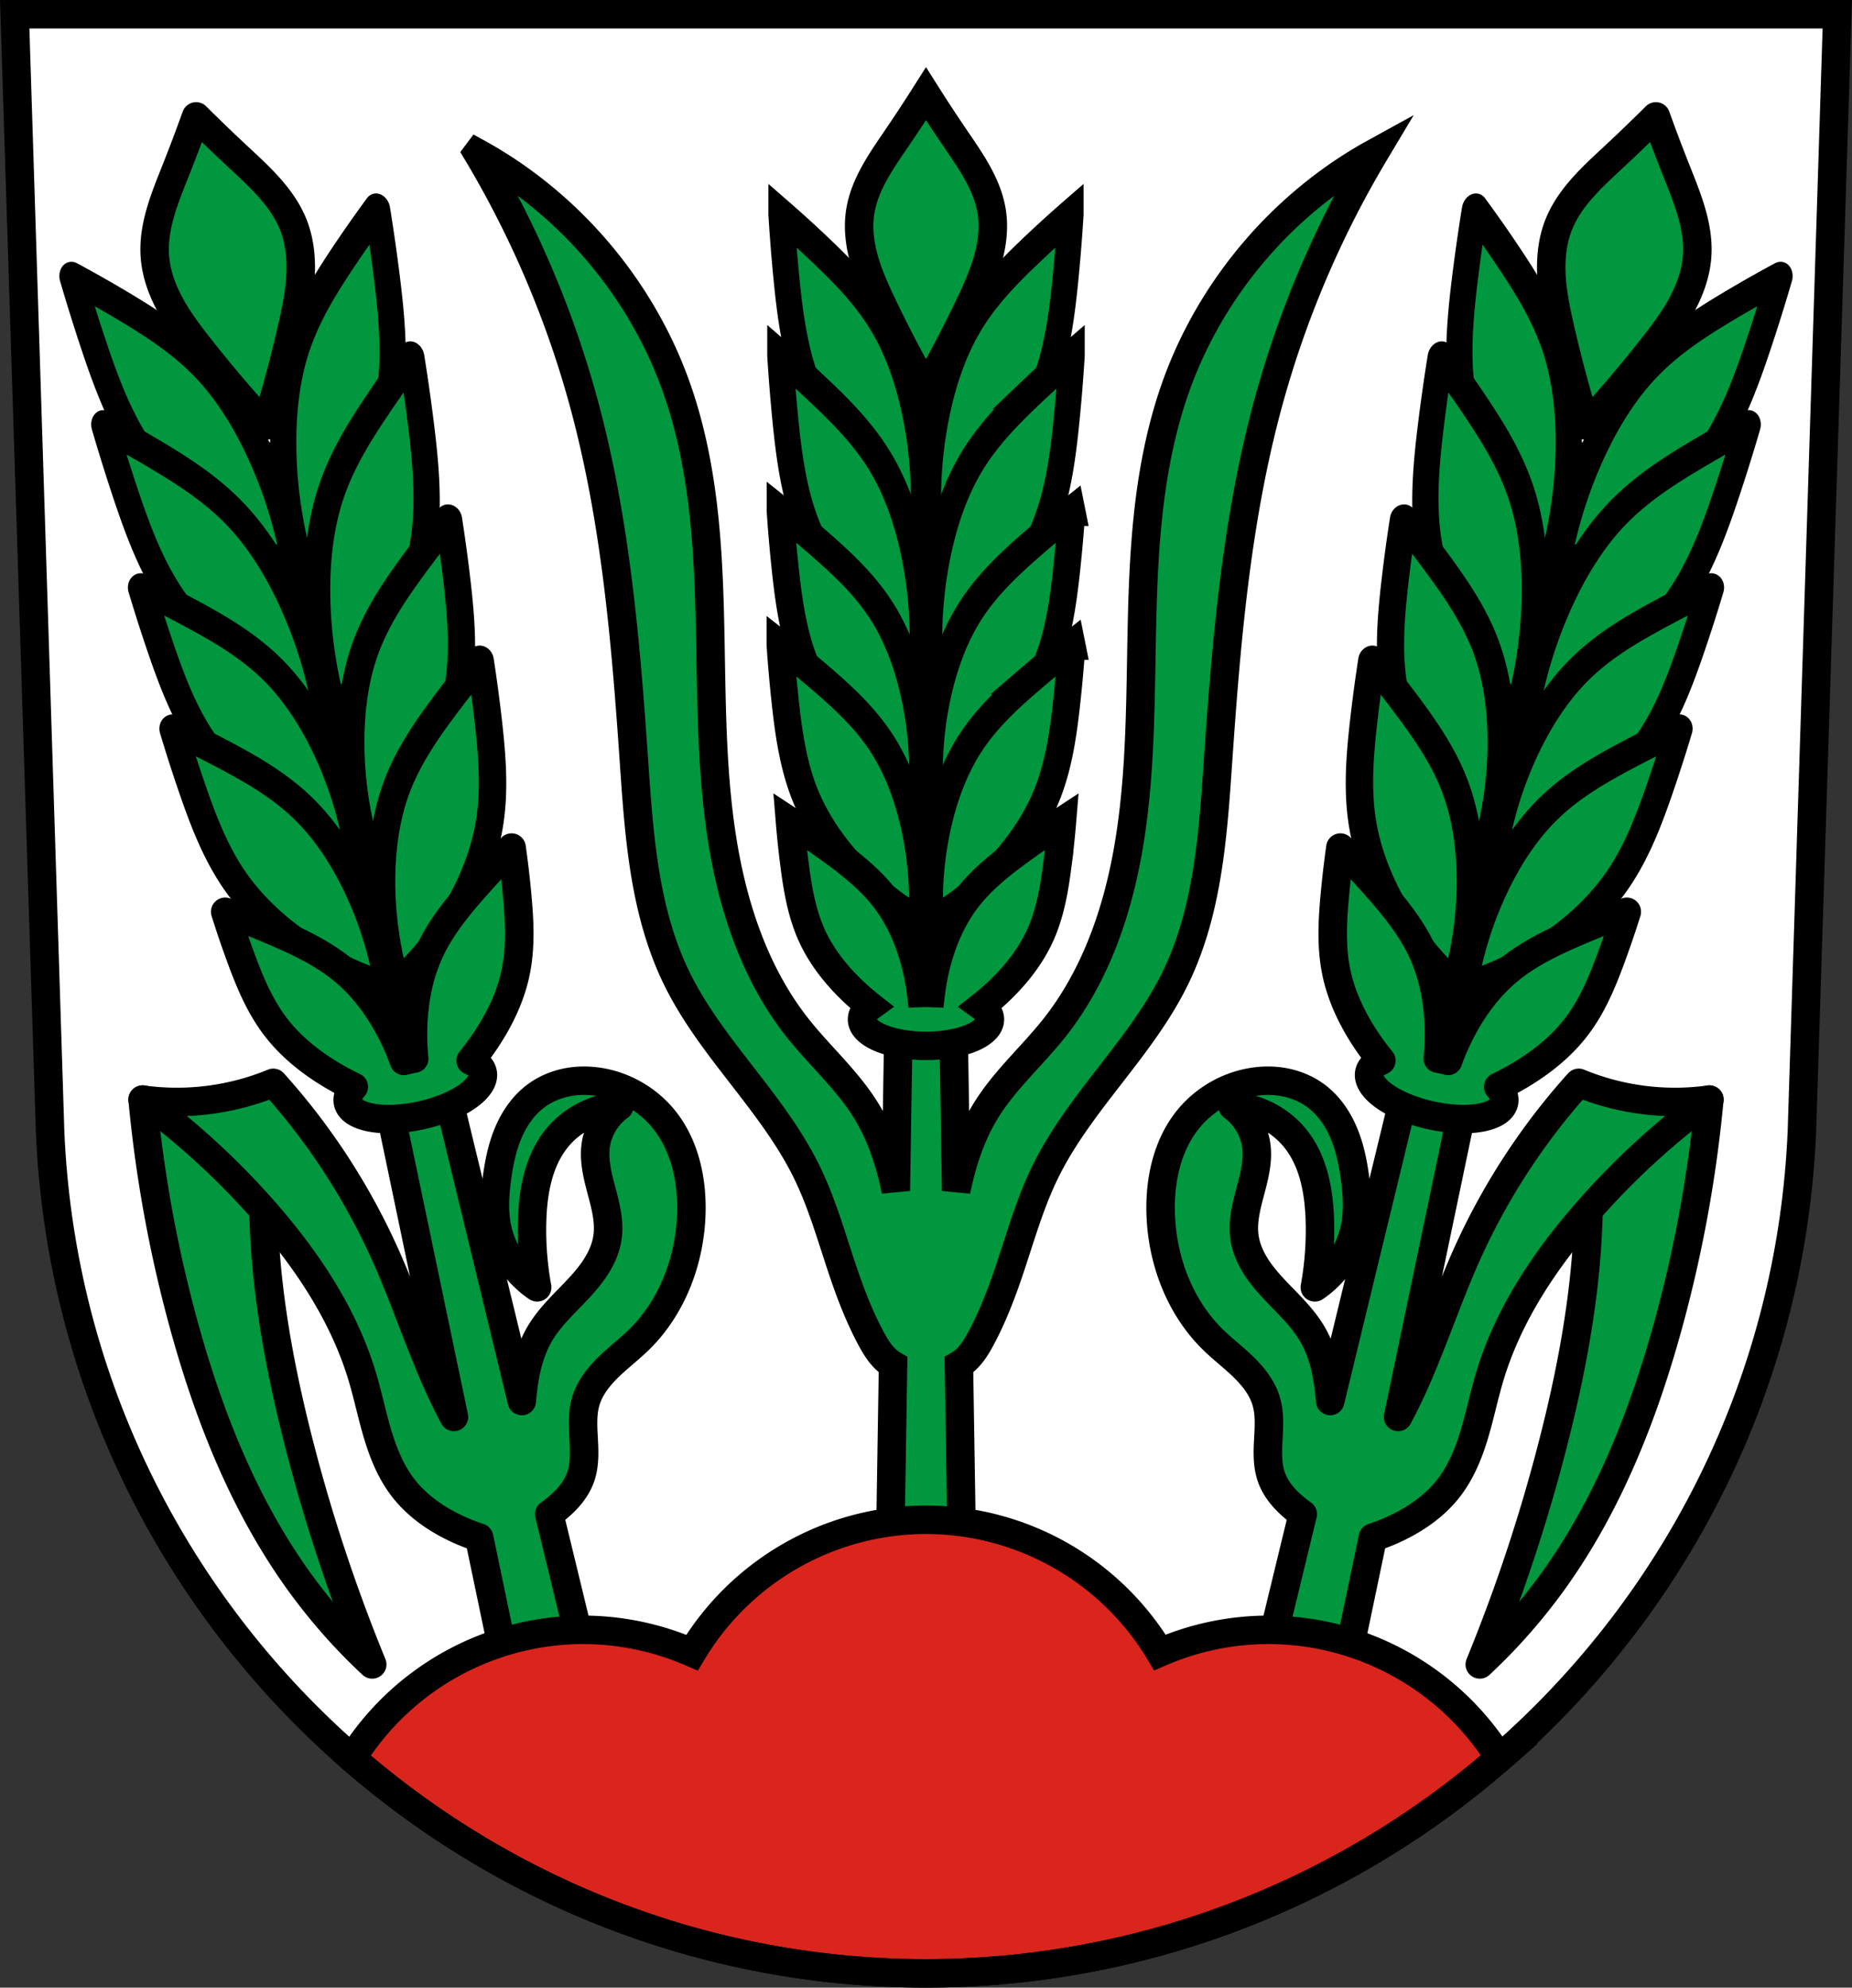 <svg xmlns="http://www.w3.org/2000/svg" width="715.289" height="767.507" viewBox="0 0 715.292 767.51"><rect x="0" y="0" width="715.292" height="767.51" fill="#333333" stroke="none"/><path fill="#fff" fill-rule="evenodd" d="m5.677 5.5 13.67 431.3c7.564 181.42 157.03 325.11 338.3 325.21 181.1-.223 330.63-143.96 338.3-325.21L709.614 5.5h-351.96z"/><g fill-rule="evenodd" stroke="#000" style="fill:#00973f"><g style="fill:#00973f"><path fill="#090" stroke-linejoin="round" stroke-width="11" d="M265.02 462.86a507.349 507.349 0 0 0 16.18 88.02c9.586 34.612 23.06 68.56 44.01 97.73a218.754 218.754 0 0 0 28.478 32.361 651.689 651.689 0 0 1-28.478-86.08c-8.05-31.541-13.746-63.884-13.592-96.44a272.02 272.02 0 0 1 1.294-25.24l-47.894-10.356z" style="fill:#00973f" transform="translate(-209.93 -38.266)"/><path d="m290.42 228.57 61.33 212.35 32.951-.915a400.723 400.723 0 0 0-2.746-97.02c-7.742-51.28-25.572-101.02-52.17-145.53l-39.36 31.12z" style="fill:#000" transform="translate(-209.93 -38.266)"/><path d="m377.7 440.08 33.761 139.18c.782-9.299 2.445-18.525 7.229-26.428 3.945-6.518 9.74-11.662 14.91-17.258 2.585-2.798 5.04-5.741 7.01-9 1.969-3.261 3.447-6.86 3.971-10.633.828-5.967-.751-11.974-2.303-17.795-1.552-5.821-3.105-11.841-2.229-17.801.868-5.904 4.215-11.404 9.06-14.887-9.54.529-18.757 5.381-24.594 12.945-6.701 8.684-8.722 20.1-9.06 31.07-.267 8.666.385 17.36 1.941 25.889-7.96-5.328-13.677-13.903-15.533-23.301-1.218-6.166-.828-12.539 0-18.77.79-5.946 1.987-11.884 4.301-17.418 2.314-5.534 5.801-10.675 10.584-14.295 3.705-2.804 8.115-4.636 12.688-5.465 4.572-.829 9.302-.667 13.85.287 8.781 1.842 16.901 6.706 22.652 13.592 8.411 10.07 11.4 23.776 11 36.891-.545 17.933-7.273 35.959-20.06 48.541-3.813 3.752-8.106 6.989-11.938 10.723-3.831 3.733-7.261 8.093-8.773 13.225-1.384 4.694-1.077 9.697-.811 14.584.266 4.887.46 9.913-1.131 14.541-1.923 5.596-6.275 10.03-11 13.592-.383.288-.774.566-1.164.846l13.18 54.33-13.865 7.02-15.545-.432-10.844-51.869a85.208 85.208 0 0 1-5.709-2.127c-9.226-3.854-17.925-9.495-23.947-17.477-4.594-6.088-7.467-13.301-9.639-20.611-2.172-7.31-3.695-14.801-5.895-22.1-7.139-23.705-21.24-44.792-37.537-63.43a293.594 293.594 0 0 0-47.25-43.37 97.678 97.678 0 0 0 26.535 0 97.651 97.651 0 0 0 23.947-6.471 255.901 255.901 0 0 1 43.37 66.66c8.881 19.871 15.217 40.871 25.24 60.19.375.723.766 1.441 1.15 2.16l-29.362-140.44 10.908-2.445 10.91-2.443zM285.68 83.22a665.253 665.253 0 0 0 16.217 15.609c8.404 7.823 17.309 15.841 21.445 26.535 2.392 6.184 3.02 12.937 2.651 19.554-.374 6.617-1.722 13.14-3.193 19.606a518.42 518.42 0 0 1-10.181 38.02 519.415 519.415 0 0 1-25.541-30.02c-4.107-5.214-8.132-10.532-11.314-16.356-3.182-5.821-5.51-12.194-6.01-18.802-.859-11.428 3.738-22.471 7.973-33.13a665.344 665.344 0 0 0 7.949-21.02z" style="fill:#00973f" transform="translate(-209.93 -38.266)" fill="#090" stroke-linejoin="round" stroke-width="11"/></g><g fill="#090" stroke-linejoin="round" style="fill:#00973f"><g stroke-width="9.267" style="fill:#00973f"><path d="M-559.06 143a462.214 462.214 0 0 0 1.985 20.386c1.284 10.707 2.98 21.497 7.135 31.417 3.929 9.382 9.973 17.738 16.977 25.02a108.302 108.302 0 0 0 28.66 21.324 112.478 112.478 0 0 0-3.33-36.02c-2.562-9.861-6.516-19.429-12.417-27.668-6.239-8.711-14.47-15.711-22.84-22.307a443.884 443.884 0 0 0-16.17-12.158zM-447.32 143a462.214 462.214 0 0 1-1.985 20.386c-1.284 10.707-2.98 21.497-7.135 31.417-3.929 9.382-9.973 17.738-16.977 25.02a108.302 108.302 0 0 1-28.66 21.324 112.478 112.478 0 0 1 3.33-36.02c2.562-9.861 6.516-19.429 12.417-27.668 6.239-8.711 14.47-15.711 22.84-22.307a443.884 443.884 0 0 1 16.17-12.158z" style="fill:#00973f" transform="matrix(-1.053 .236 .288 1.274 -484.22 30.476)"/></g><path d="M-559.44 197.52a462.407 462.407 0 0 0 1.985 20.387c1.284 10.707 2.98 21.497 7.135 31.417 3.929 9.382 9.973 17.738 16.977 25.02a108.302 108.302 0 0 0 28.66 21.324 112.478 112.478 0 0 0-3.33-36.02c-2.562-9.861-6.516-19.429-12.417-27.668-6.239-8.711-14.47-15.711-22.84-22.307a443.884 443.884 0 0 0-16.17-12.158zm112.62 0a462.407 462.407 0 0 1-1.985 20.387c-1.284 10.707-2.98 21.497-7.135 31.417-3.929 9.382-9.973 17.738-16.977 25.02a108.302 108.302 0 0 1-28.66 21.324 112.478 112.478 0 0 1 3.33-36.02c2.562-9.861 6.516-19.429 12.417-27.668 6.239-8.711 14.47-15.711 22.84-22.307a443.884 443.884 0 0 1 16.17-12.158z" style="fill:#00973f" transform="matrix(-1.053 .236 .286 1.269 -486.7 19.184)" stroke-width="9.285"/><path d="M-559.44 197.52a462.407 462.407 0 0 0 1.985 20.387c1.284 10.707 2.98 21.497 7.135 31.417 3.929 9.382 9.973 17.738 16.977 25.02a108.302 108.302 0 0 0 28.66 21.324 112.478 112.478 0 0 0-3.33-36.02c-2.562-9.861-6.516-19.429-12.417-27.668-6.239-8.711-14.47-15.711-22.84-22.307a443.884 443.884 0 0 0-16.17-12.158zm112.62 0a462.407 462.407 0 0 1-1.985 20.387c-1.284 10.707-2.98 21.497-7.135 31.417-3.929 9.382-9.973 17.738-16.977 25.02a108.302 108.302 0 0 1-28.66 21.324 112.478 112.478 0 0 1 3.33-36.02c2.562-9.861 6.516-19.429 12.417-27.668 6.239-8.711 14.47-15.711 22.84-22.307a443.884 443.884 0 0 1 16.17-12.158z" style="fill:#00973f" transform="matrix(-1.053 .236 .264 1.167 -467.99 102.064)" stroke-width="9.679"/><path d="M-559.44 197.52a462.407 462.407 0 0 0 1.985 20.387c1.284 10.707 2.98 21.497 7.135 31.417 3.929 9.382 9.973 17.738 16.977 25.02a108.302 108.302 0 0 0 28.66 21.324 112.478 112.478 0 0 0-3.33-36.02c-2.562-9.861-6.516-19.429-12.417-27.668-6.239-8.711-14.47-15.711-22.84-22.307a443.884 443.884 0 0 0-16.17-12.158zm112.62 0a462.407 462.407 0 0 1-1.985 20.387c-1.284 10.707-2.98 21.497-7.135 31.417-3.929 9.382-9.973 17.738-16.977 25.02a108.302 108.302 0 0 1-28.66 21.324 112.478 112.478 0 0 1 3.33-36.02c2.562-9.861 6.516-19.429 12.417-27.668 6.239-8.711 14.47-15.711 22.84-22.307a443.884 443.884 0 0 1 16.17-12.158z" style="fill:#00973f" transform="matrix(-1.053 .236 .259 1.147 -454.8 160.484)" stroke-width="9.765"/></g><path fill="#090" stroke-linejoin="round" stroke-width="11" d="M407.53 365.56c.875 6.209 1.6 12.442 2.171 18.691.904 9.87 1.417 19.905-.658 29.702-1.962 9.268-6.209 18.08-11.615 26.14a105.187 105.187 0 0 1-5.725 7.721 10.998 26.648 77.39 0 1 4.631 4.54 10.998 26.648 77.39 0 1-23.581 16.554 10.998 26.648 77.39 0 1-28.426-4.902 10.998 26.648 77.39 0 1 2.241-6.075 106.05 106.05 0 0 1-8.497-4.54c-8.352-4.981-15.979-11.133-21.735-18.67-6.086-7.968-9.933-17.257-13.358-26.562a386.699 386.699 0 0 1-6.073-17.816 450.356 450.356 0 0 1 18.348 7.326c9.555 4.065 19.05 8.522 26.943 14.948 7.461 6.076 13.282 13.776 17.792 22.04a94.86 94.86 0 0 1 5.947 13.277 10.998 26.648 77.39 0 1 1.978-.486 10.998 26.648 77.39 0 1 1.997-.411 94.687 94.687 0 0 1-.331-14.53c.523-9.393 2.472-18.832 6.603-27.507 4.368-9.173 11.04-17.253 17.926-25a456.783 456.783 0 0 1 13.422-14.444z" style="fill:#00973f" transform="translate(-209.93 -38.266)"/></g><g stroke="#000"><g fill-rule="evenodd" style="fill:#00973f"><g style="fill:#00973f"><path fill="#090" stroke-linejoin="round" stroke-width="11" d="M646.61 424.59a507.349 507.349 0 0 1-16.18 88.02c-9.586 34.612-23.06 68.56-44.01 97.73a218.754 218.754 0 0 1-28.478 32.361 651.689 651.689 0 0 0 28.478-86.08c8.05-31.541 13.746-63.884 13.592-96.44a272.02 272.02 0 0 0-1.294-25.24l47.894-10.356z" style="fill:#00973f" transform="translate(13.59 .004)"/><path d="m621.21 190.3-61.33 212.35-32.951-.915a400.723 400.723 0 0 1 2.746-97.02c7.742-51.28 25.572-101.02 52.17-145.53l39.36 31.12z" style="fill:#000" transform="translate(13.59 .004)"/><path d="m533.93 401.81-33.761 139.18c-.782-9.299-2.445-18.525-7.229-26.428-3.945-6.518-9.74-11.662-14.91-17.258-2.585-2.798-5.04-5.741-7.01-9-1.969-3.261-3.447-6.86-3.971-10.633-.828-5.967.751-11.974 2.303-17.795 1.552-5.821 3.105-11.841 2.229-17.801-.868-5.904-4.215-11.404-9.06-14.887 9.54.529 18.757 5.381 24.594 12.945 6.701 8.684 8.722 20.1 9.06 31.07.267 8.666-.385 17.36-1.941 25.889 7.96-5.328 13.677-13.903 15.533-23.301 1.218-6.166.828-12.539 0-18.77-.79-5.946-1.987-11.884-4.301-17.418-2.314-5.534-5.801-10.675-10.584-14.295-3.705-2.804-8.115-4.636-12.688-5.465-4.572-.829-9.302-.667-13.85.287-8.781 1.842-16.901 6.706-22.652 13.592-8.411 10.07-11.4 23.776-11 36.891.545 17.933 7.273 35.959 20.06 48.541 3.813 3.752 8.106 6.989 11.938 10.723 3.831 3.733 7.261 8.093 8.773 13.225 1.384 4.694 1.077 9.697.811 14.584-.266 4.887-.46 9.913 1.131 14.541 1.923 5.596 6.275 10.03 11 13.592.383.288.774.566 1.164.846l-13.18 54.33 13.865 7.02 15.545-.432 10.844-51.869a85.208 85.208 0 0 0 5.709-2.127c9.226-3.854 17.925-9.495 23.947-17.477 4.594-6.088 7.467-13.301 9.639-20.611 2.172-7.31 3.695-14.801 5.895-22.1 7.139-23.705 21.24-44.792 37.537-63.43a293.594 293.594 0 0 1 47.25-43.37 97.678 97.678 0 0 1-26.535 0 97.651 97.651 0 0 1-23.947-6.471 255.901 255.901 0 0 0-43.37 66.66c-8.881 19.871-15.217 40.871-25.24 60.19-.375.723-.766 1.441-1.15 2.16l29.362-140.44-10.908-2.445-10.91-2.443zm92.02-356.861a665.253 665.253 0 0 1-16.217 15.609c-8.404 7.823-17.309 15.841-21.445 26.535-2.392 6.184-3.02 12.937-2.651 19.554.374 6.617 1.722 13.14 3.193 19.606a518.42 518.42 0 0 0 10.181 38.02 519.415 519.415 0 0 0 25.541-30.02c4.107-5.214 8.132-10.532 11.314-16.356 3.182-5.821 5.51-12.194 6.01-18.802.859-11.428-3.738-22.471-7.973-33.13a665.344 665.344 0 0 1-7.949-21.02z" style="fill:#00973f" transform="translate(13.59 .004)" fill="#090" stroke-linejoin="round" stroke-width="11"/></g><g fill="#090" stroke-linejoin="round" style="fill:#00973f"><g stroke-width="9.267" style="fill:#00973f"><path d="M-559.06 143a462.214 462.214 0 0 0 1.985 20.386c1.284 10.707 2.98 21.497 7.135 31.417 3.929 9.382 9.973 17.738 16.977 25.02a108.302 108.302 0 0 0 28.66 21.324 112.478 112.478 0 0 0-3.33-36.02c-2.562-9.861-6.516-19.429-12.417-27.668-6.239-8.711-14.47-15.711-22.84-22.307a443.884 443.884 0 0 0-16.17-12.158zM-447.32 143a462.214 462.214 0 0 1-1.985 20.386c-1.284 10.707-2.98 21.497-7.135 31.417-3.929 9.382-9.973 17.738-16.977 25.02a108.302 108.302 0 0 1-28.66 21.324 112.478 112.478 0 0 1 3.33-36.02c2.562-9.861 6.516-19.429 12.417-27.668 6.239-8.711 14.47-15.711 22.84-22.307a443.884 443.884 0 0 1 16.17-12.158z" style="fill:#00973f" transform="matrix(1.053 .236 -.288 1.274 1199.51 30.476)"/></g><path d="M-559.44 197.52a462.407 462.407 0 0 0 1.985 20.387c1.284 10.707 2.98 21.497 7.135 31.417 3.929 9.382 9.973 17.738 16.977 25.02a108.302 108.302 0 0 0 28.66 21.324 112.478 112.478 0 0 0-3.33-36.02c-2.562-9.861-6.516-19.429-12.417-27.668-6.239-8.711-14.47-15.711-22.84-22.307a443.884 443.884 0 0 0-16.17-12.158zm112.62 0a462.407 462.407 0 0 1-1.985 20.387c-1.284 10.707-2.98 21.497-7.135 31.417-3.929 9.382-9.973 17.738-16.977 25.02a108.302 108.302 0 0 1-28.66 21.324 112.478 112.478 0 0 1 3.33-36.02c2.562-9.861 6.516-19.429 12.417-27.668 6.239-8.711 14.47-15.711 22.84-22.307a443.884 443.884 0 0 1 16.17-12.158z" style="fill:#00973f" transform="matrix(1.053 .236 -.286 1.269 1201.99 19.184)" stroke-width="9.285"/><path d="M-559.44 197.52a462.407 462.407 0 0 0 1.985 20.387c1.284 10.707 2.98 21.497 7.135 31.417 3.929 9.382 9.973 17.738 16.977 25.02a108.302 108.302 0 0 0 28.66 21.324 112.478 112.478 0 0 0-3.33-36.02c-2.562-9.861-6.516-19.429-12.417-27.668-6.239-8.711-14.47-15.711-22.84-22.307a443.884 443.884 0 0 0-16.17-12.158zm112.62 0a462.407 462.407 0 0 1-1.985 20.387c-1.284 10.707-2.98 21.497-7.135 31.417-3.929 9.382-9.973 17.738-16.977 25.02a108.302 108.302 0 0 1-28.66 21.324 112.478 112.478 0 0 1 3.33-36.02c2.562-9.861 6.516-19.429 12.417-27.668 6.239-8.711 14.47-15.711 22.84-22.307a443.884 443.884 0 0 1 16.17-12.158z" style="fill:#00973f" transform="matrix(1.053 .236 -.264 1.167 1183.28 102.064)" stroke-width="9.679"/><path d="M-559.44 197.52a462.407 462.407 0 0 0 1.985 20.387c1.284 10.707 2.98 21.497 7.135 31.417 3.929 9.382 9.973 17.738 16.977 25.02a108.302 108.302 0 0 0 28.66 21.324 112.478 112.478 0 0 0-3.33-36.02c-2.562-9.861-6.516-19.429-12.417-27.668-6.239-8.711-14.47-15.711-22.84-22.307a443.884 443.884 0 0 0-16.17-12.158zm112.62 0a462.407 462.407 0 0 1-1.985 20.387c-1.284 10.707-2.98 21.497-7.135 31.417-3.929 9.382-9.973 17.738-16.977 25.02a108.302 108.302 0 0 1-28.66 21.324 112.478 112.478 0 0 1 3.33-36.02c2.562-9.861 6.516-19.429 12.417-27.668 6.239-8.711 14.47-15.711 22.84-22.307a443.884 443.884 0 0 1 16.17-12.158z" style="fill:#00973f" transform="matrix(1.053 .236 -.259 1.147 1170.09 160.484)" stroke-width="9.765"/></g><path fill="#090" stroke-linejoin="round" stroke-width="11" d="M504.1 327.29a385.015 385.015 0 0 0-2.171 18.691c-.904 9.87-1.417 19.905.658 29.702 1.962 9.268 6.209 18.08 11.615 26.14a105.187 105.187 0 0 0 5.725 7.721 26.648 10.998 12.61 0 0-4.631 4.54 26.648 10.998 12.61 0 0 23.581 16.554 26.648 10.998 12.61 0 0 28.426-4.902 26.648 10.998 12.61 0 0-2.241-6.075 106.05 106.05 0 0 0 8.497-4.54c8.352-4.981 15.979-11.133 21.735-18.67 6.086-7.968 9.933-17.257 13.358-26.562a386.699 386.699 0 0 0 6.073-17.816 450.356 450.356 0 0 0-18.348 7.326c-9.555 4.065-19.05 8.522-26.943 14.948-7.461 6.076-13.282 13.776-17.792 22.04a94.86 94.86 0 0 0-5.947 13.277 26.648 10.998 12.61 0 0-1.978-.486 26.648 10.998 12.61 0 0-1.997-.411c.474-4.818.601-9.676.331-14.53-.523-9.393-2.472-18.832-6.603-27.507-4.368-9.173-11.04-17.253-17.926-25a456.783 456.783 0 0 0-13.422-14.444z" style="fill:#00973f" transform="translate(13.59 .004)"/></g><g fill="#090" style="fill:#00973f"><g stroke-width="11" style="fill:#00973f" transform="translate(0 .004)"><rect width="46.6" height="216.17" x="334.61" y="149.41" stroke-linecap="round" rx="13.798" style="fill:#000"/><g fill-rule="evenodd" style="fill:#00973f"><path d="M184.41 59.06c18.08 30.26 31.978 63 41.19 97.02 12.1 44.681 16.05 91.11 19.223 137.29 1.974 28.723 3.883 58.32 16.475 84.21 13.2 27.14 37.1 47.934 50.34 75.05 6.273 12.846 9.977 26.761 14.645 40.27 2.815 8.15 5.999 16.195 10.07 23.797 1.427 2.666 2.982 5.303 5.068 7.492 1.037 1.089 2.22 2.064 3.514 2.83l-1.248 78.55 13.965 3.553 13.965-3.553-1.248-78.55c1.295-.766 2.479-1.741 3.516-2.83 2.086-2.19 3.639-4.826 5.066-7.492 4.069-7.602 7.253-15.647 10.07-23.797 4.668-13.513 8.373-27.427 14.646-40.27 13.244-27.12 37.14-47.912 50.34-75.05 12.592-25.892 14.5-55.49 16.475-84.21 3.174-46.18 7.125-92.61 19.221-137.29a386.066 386.066 0 0 1 41.19-97.02c-35.484 19.526-63.4 52.42-76.885 90.62-5.112 14.476-8.206 29.61-10.07 44.85-5.417 44.34-.507 89.64-8.238 133.63-4.33 24.639-12.864 49.02-28.375 68.65-8.609 10.894-19.261 20.21-26.543 32.04-5.831 9.468-9.204 20.03-11.482 30.957l-1.289-81.12h-20.72l-1.289 81.11c-2.278-10.923-5.648-21.485-11.479-30.951-7.282-11.822-17.934-21.14-26.543-32.04-15.511-19.628-24.04-44.01-28.375-68.65-7.732-43.994-2.821-89.3-8.238-133.63-1.862-15.239-4.956-30.373-10.07-44.85-13.487-38.19-41.4-71.09-76.885-90.62z" style="fill:#00973f" transform="translate(-.01)"/><path d="M-126.78 152.49a617.86 617.86 0 0 1-11.473 17.459c-6 8.807-12.413 17.892-13.969 28.436-.9 6.097-.094 12.353 1.594 18.281 1.688 5.928 4.238 11.571 6.887 17.14a483.193 483.193 0 0 0 16.961 32.426 483.677 483.677 0 0 0 16.961-32.426c2.648-5.566 5.201-11.209 6.889-17.14 1.688-5.928 2.492-12.184 1.592-18.281-1.556-10.544-7.964-19.629-13.967-28.436a617.926 617.926 0 0 1-11.475-17.459z" style="fill:#00973f" transform="translate(484.42 -116.3)"/></g></g><g fill-rule="evenodd" stroke-width="9.983" style="fill:#00973f"><path d="M-559.06 143a462.214 462.214 0 0 0 1.985 20.386c1.284 10.707 2.98 21.497 7.135 31.417 3.929 9.382 9.973 17.738 16.977 25.02a108.302 108.302 0 0 0 28.66 21.324 112.478 112.478 0 0 0-3.33-36.02c-2.562-9.861-6.516-19.429-12.417-27.668-6.239-8.711-14.47-15.711-22.84-22.307a443.884 443.884 0 0 0-16.17-12.158zM-447.32 143a462.214 462.214 0 0 1-1.985 20.386c-1.284 10.707-2.98 21.497-7.135 31.417-3.929 9.382-9.973 17.738-16.977 25.02a108.302 108.302 0 0 1-28.66 21.324 112.478 112.478 0 0 1 3.33-36.02c2.562-9.861 6.516-19.429 12.417-27.668 6.239-8.711 14.47-15.711 22.84-22.307a443.884 443.884 0 0 1 16.17-12.158z" style="fill:#00973f" transform="matrix(1 0 0 1.214 860.83 -90.776)"/></g><g fill-rule="evenodd" stroke-width="10" style="fill:#00973f"><path d="M-559.44 197.52a462.407 462.407 0 0 0 1.985 20.387c1.284 10.707 2.98 21.497 7.135 31.417 3.929 9.382 9.973 17.738 16.977 25.02a108.302 108.302 0 0 0 28.66 21.324 112.478 112.478 0 0 0-3.33-36.02c-2.562-9.861-6.516-19.429-12.417-27.668-6.239-8.711-14.47-15.711-22.84-22.307a443.884 443.884 0 0 0-16.17-12.158zM-446.82 197.52a462.407 462.407 0 0 1-1.985 20.387c-1.284 10.707-2.98 21.497-7.135 31.417-3.929 9.382-9.973 17.738-16.977 25.02a108.302 108.302 0 0 1-28.66 21.324 112.478 112.478 0 0 1 3.33-36.02c2.562-9.861 6.516-19.429 12.417-27.668 6.239-8.711 14.47-15.711 22.84-22.307a443.884 443.884 0 0 1 16.17-12.158z" style="fill:#00973f" transform="matrix(1 0 0 1.209 860.77 -101.526)"/></g><path d="M-559.44 197.52a462.407 462.407 0 0 0 1.985 20.387c1.284 10.707 2.98 21.497 7.135 31.417 3.929 9.382 9.973 17.738 16.977 25.02a108.302 108.302 0 0 0 28.66 21.324 112.478 112.478 0 0 0-3.33-36.02c-2.562-9.861-6.516-19.429-12.417-27.668-6.239-8.711-14.47-15.711-22.84-22.307a443.884 443.884 0 0 0-16.17-12.158zm112.62 0a462.407 462.407 0 0 1-1.985 20.387c-1.284 10.707-2.98 21.497-7.135 31.417-3.929 9.382-9.973 17.738-16.977 25.02a108.302 108.302 0 0 1-28.66 21.324 112.478 112.478 0 0 1 3.33-36.02c2.562-9.861 6.516-19.429 12.417-27.668 6.239-8.711 14.47-15.711 22.84-22.307a443.884 443.884 0 0 1 16.17-12.158z" style="fill:#00973f" transform="matrix(1 0 0 1.113 860.77 -22.53)" fill-rule="evenodd" stroke-width="10.428"/><path d="M-559.44 197.52a462.407 462.407 0 0 0 1.985 20.387c1.284 10.707 2.98 21.497 7.135 31.417 3.929 9.382 9.973 17.738 16.977 25.02a108.302 108.302 0 0 0 28.66 21.324 112.478 112.478 0 0 0-3.33-36.02c-2.562-9.861-6.516-19.429-12.417-27.668-6.239-8.711-14.47-15.711-22.84-22.307a443.884 443.884 0 0 0-16.17-12.158zm112.62 0a462.407 462.407 0 0 1-1.985 20.387c-1.284 10.707-2.98 21.497-7.135 31.417-3.929 9.382-9.973 17.738-16.977 25.02a108.302 108.302 0 0 1-28.66 21.324 112.478 112.478 0 0 1 3.33-36.02c2.562-9.861 6.516-19.429 12.417-27.668 6.239-8.711 14.47-15.711 22.84-22.307a443.884 443.884 0 0 1 16.17-12.158z" style="fill:#00973f" transform="matrix(1 0 0 1.093 860.77 33.164)" fill-rule="evenodd" stroke-width="10.52"/><path fill-rule="evenodd" stroke-width="11" d="M305.11 317.14a359.226 359.226 0 0 0 1.852 17.4c1.197 9.139 2.781 18.349 6.656 26.816 3.665 8.01 9.301 15.14 15.834 21.359a98.135 98.135 0 0 0 6.75 5.842 24.693 10.226 0 0 0-3.26 5.06 24.693 10.226 0 0 0 24.694 10.227 24.693 10.226 0 0 0 24.693-10.226 24.693 10.226 0 0 0-3.266-5.057 98.259 98.259 0 0 0 6.754-5.846c6.533-6.218 12.171-13.351 15.836-21.36 3.875-8.466 5.457-17.676 6.654-26.815a361.766 361.766 0 0 0 1.854-17.4 416.529 416.529 0 0 0-15.09 10.377c-7.807 5.63-15.483 11.606-21.303 19.04-5.504 7.03-9.194 15.2-11.584 23.617a88.413 88.413 0 0 0-2.666 13.256 24.693 10.226 0 0 0-1.886-.04 24.693 10.226 0 0 0-1.89.034 88.336 88.336 0 0 0-2.665-13.25c-2.39-8.417-6.078-16.585-11.582-23.617-5.82-7.435-13.498-13.41-21.305-19.04a422.63 422.63 0 0 0-15.08-10.377z" style="fill:#00973f" transform="translate(0 .004)"/></g><g stroke-width="11"><path fill="red" stroke-linecap="round" d="M357.646 586.84a105.5 105.5 0 0 0-90.373 51.312 105.5 105.5 0 0 0-41.904-8.814 105.5 105.5 0 0 0-89.394 49.576C195.51 730.68 273.12 761.96 357.65 762c84.43-.1 162-31.41 221.53-83.17a105.5 105.5 0 0 0-89.256-49.492 105.5 105.5 0 0 0-41.932 8.738 105.5 105.5 0 0 0-90.346-51.236z" style="fill:#da251d" transform="translate(0 .004)"/><path fill="none" d="m5.677 5.5 13.67 431.3c7.564 181.42 157.03 325.11 338.3 325.21 181.1-.223 330.63-143.96 338.3-325.21L709.614 5.5h-351.96z"/></g></g></svg>